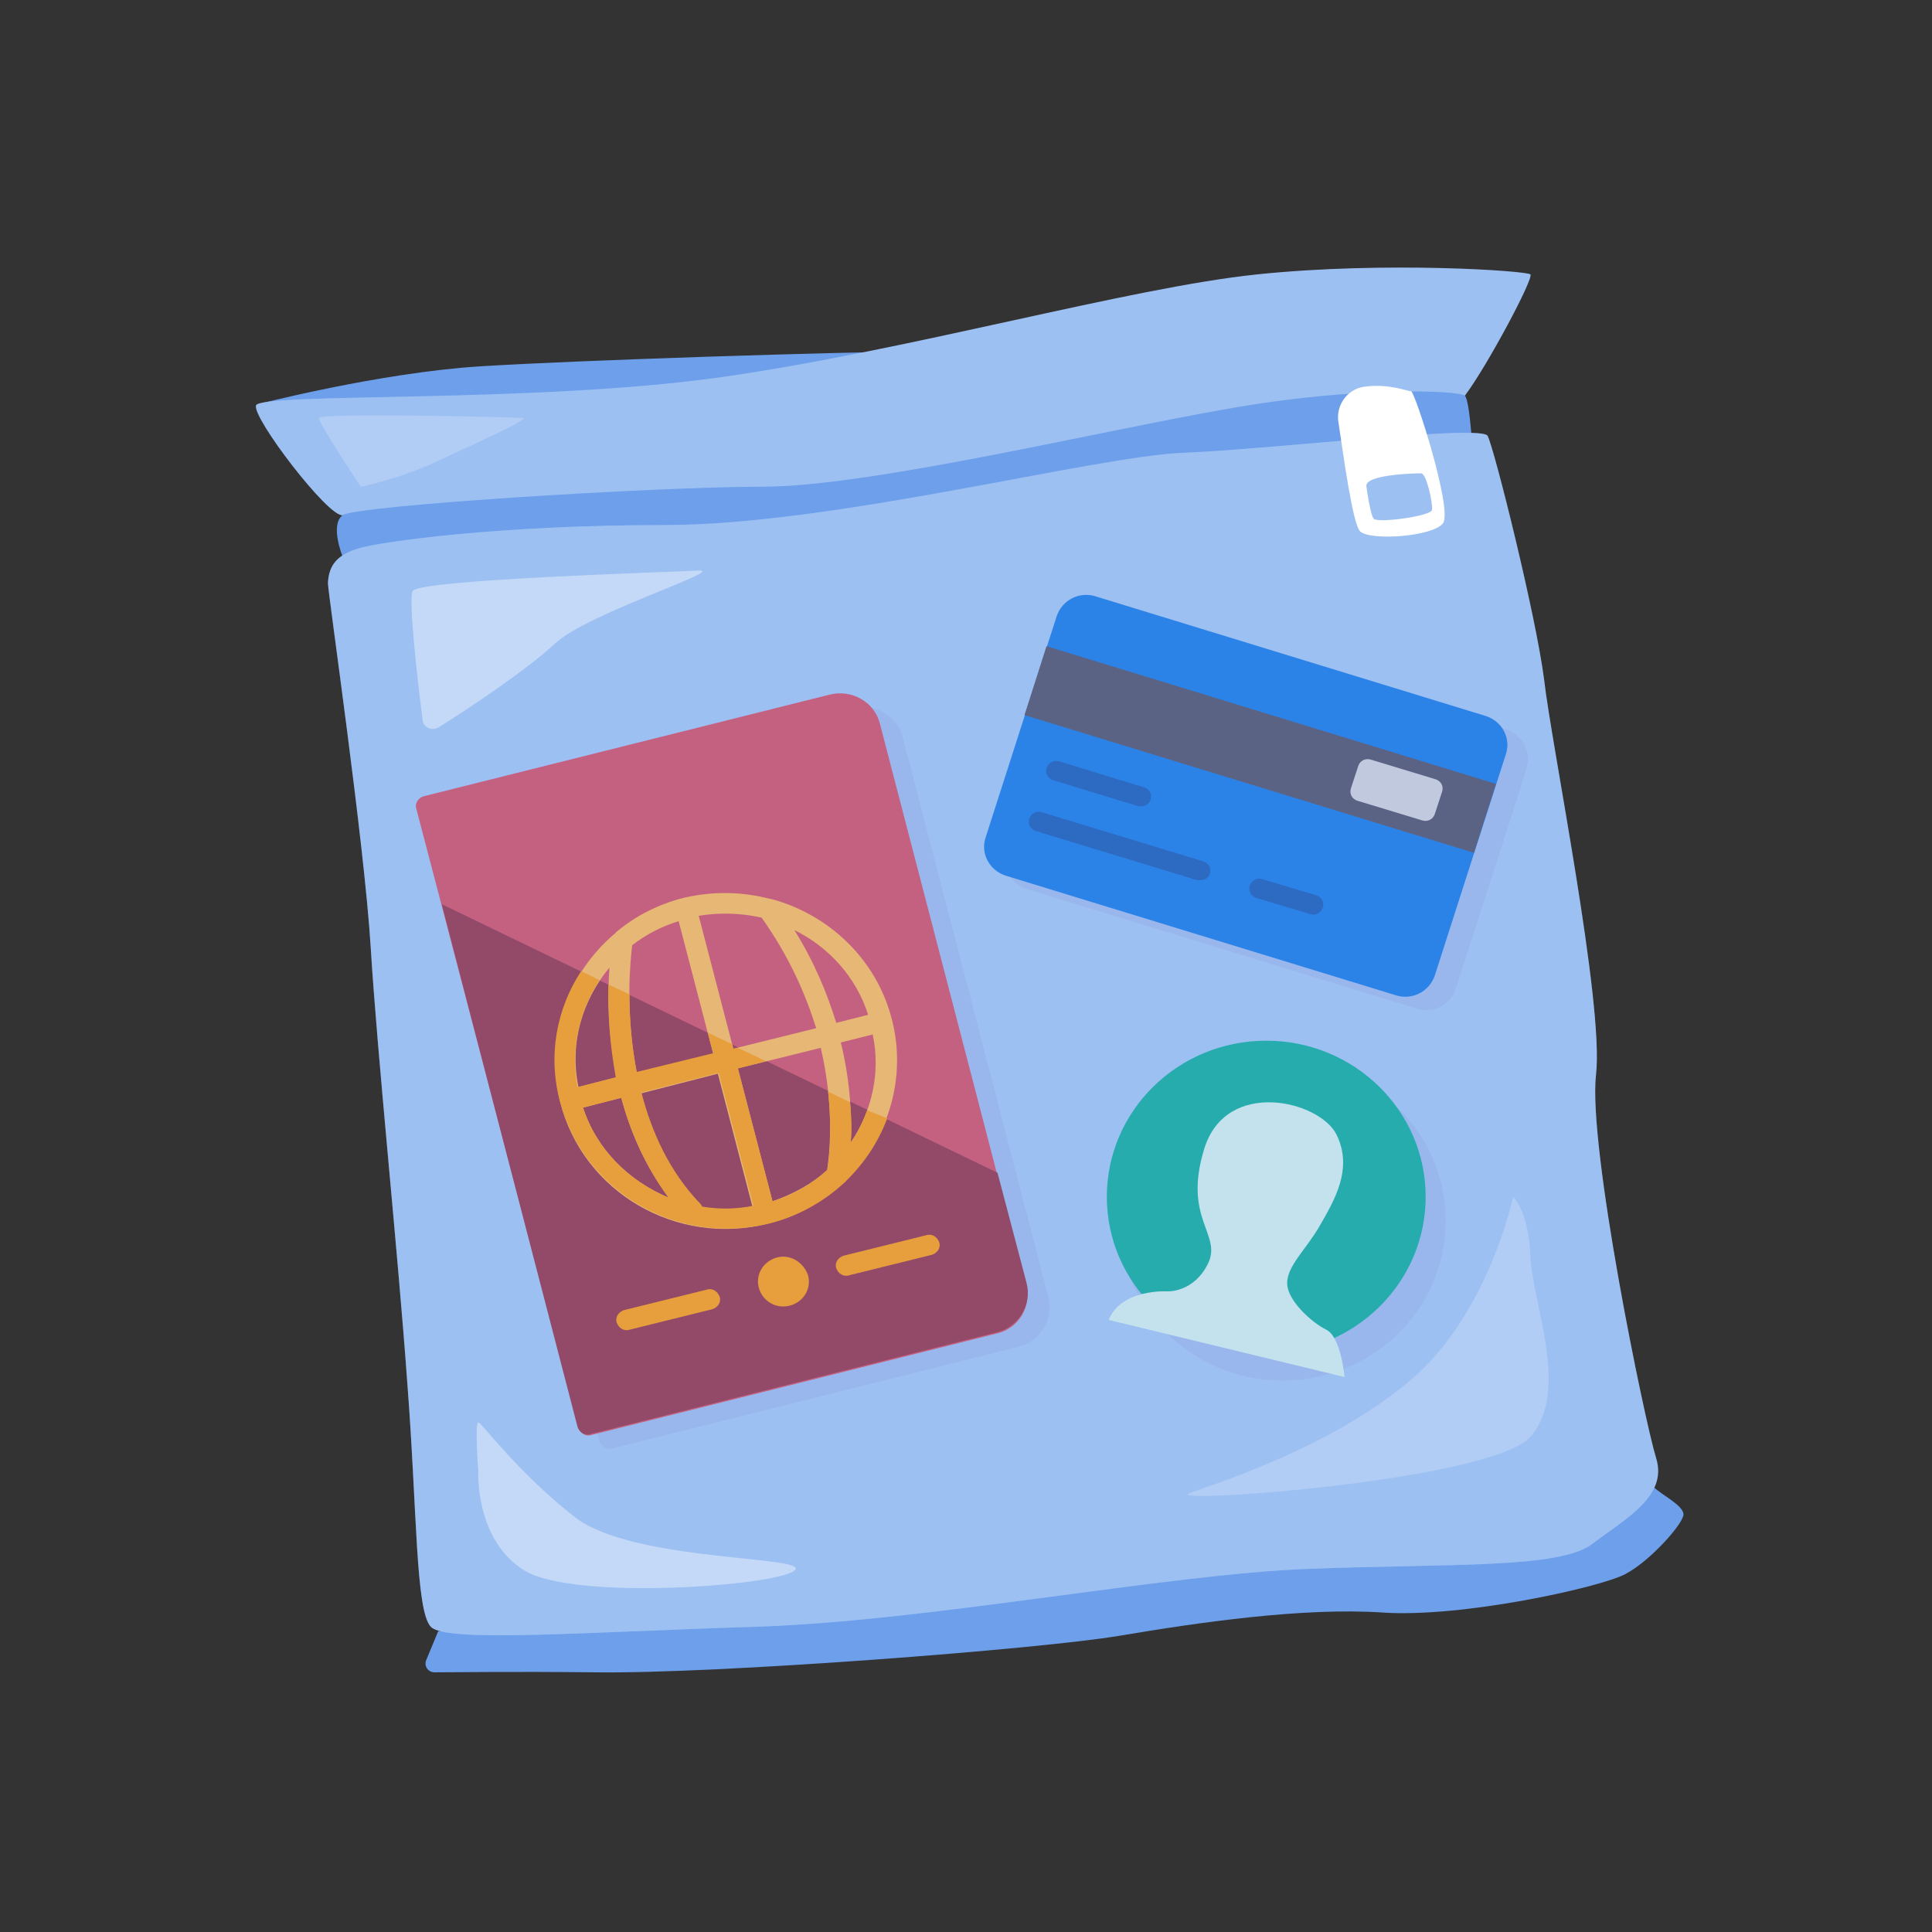 <?xml version="1.0" encoding="utf-8"?>
<!-- Generator: Adobe Illustrator 16.0.0, SVG Export Plug-In . SVG Version: 6.00 Build 0)  -->
<!DOCTYPE svg PUBLIC "-//W3C//DTD SVG 1.1//EN" "http://www.w3.org/Graphics/SVG/1.1/DTD/svg11.dtd">
<svg version="1.1" id="레이어_1" xmlns="http://www.w3.org/2000/svg" xmlns:xlink="http://www.w3.org/1999/xlink" x="0px"
	 y="0px" width="130px" height="130px" viewBox="0 0 130 130" enable-background="new 0 0 130 130" xml:space="preserve">
<rect x="0" y="0" width="130" height="130" fill="#333333" stroke="none"/>
<g>
	<defs>
		<rect id="SVGID_1_" x="16.603" y="17.353" width="96.795" height="95.295"/>
	</defs>
	<clipPath id="SVGID_2_">
		<use xlink:href="#SVGID_1_"  overflow="visible"/>
	</clipPath>
	<path clip-path="url(#SVGID_2_)" fill="#6D9FEB" d="M29.484,109.765l-0.797,1.922c-0.185,0.42,0.122,0.84,0.551,0.84
		c1.533,0,5.027-0.061,10.789,0c8.213,0.119,29.975-1.561,35.307-2.461c5.333-0.9,12.383-1.922,17.715-1.561
		c5.334,0.359,14.589-1.682,16.305-2.582c1.717-0.9,3.924-3.422,3.924-4.021s-1.471-1.32-1.961-1.801"/>
	<path clip-path="url(#SVGID_2_)" fill="#6D9FEB" d="M17.225,27.227c0,0,8.336-2.161,15.141-2.581
		c6.803-0.42,23.721-0.96,30.587-1.021c6.865-0.06-9.072,6.003-9.685,6.003"/>
	<path clip-path="url(#SVGID_2_)" fill="#9DC0F2" d="M23.047,34.67c-0.98,0.12-6.068-6.543-5.822-7.383
		c0.244-0.9,18.757-0.12,31.384-1.921c12.628-1.801,27.339-6.003,35.981-6.903s18.145-0.24,18.389,0
		c0.246,0.24-2.881,6.123-4.412,8.164c-1.533,2.041-20.475,11.765-20.475,11.765"/>
	<path clip-path="url(#SVGID_2_)" fill="#6D9FEB" d="M23.047,37.432c0,0-0.857-2.102,0-2.762c0.859-0.66,21.087-1.921,28.259-1.921
		s22.558-3.722,31.2-5.223c8.643-1.561,15.692-1.26,16.061-0.9c0.367,0.36,0.551,4.322,0.551,4.322"/>
	<path clip-path="url(#SVGID_2_)" fill="#9DC0F2" d="M22.066,39.232c0,0.66,2.452,17.468,2.881,24.552
		c0.43,7.082,1.84,20.59,2.452,29.174c0.675,8.643,0.552,15.426,1.594,16.508c1.042,1.08,10.176,0.359,21.761,0
		c11.646-0.361,27.707-3.543,37.33-3.902c9.623-0.361,16.857,0,19.064-1.682c2.205-1.68,5.087-3.182,4.29-5.762
		c-0.797-2.582-4.598-21.01-4.046-25.813c0.551-4.803-3.004-22.21-3.494-26.592c-0.551-4.322-3.371-15.607-3.801-16.388
		c-0.429-0.78-14.465,0.9-20.473,1.141c-6.008,0.239-23.538,4.861-34.879,4.861c-11.34,0-19.186,1.141-20.596,1.562
		C22.741,37.312,22.128,37.972,22.066,39.232z"/>
	<g opacity="0.298" clip-path="url(#SVGID_2_)" enable-background="new    ">
		<g>
			<defs>
				<rect id="SVGID_3_" x="29.123" y="40.433" width="73.92" height="57.359"/>
			</defs>
			<clipPath id="SVGID_4_">
				<use xlink:href="#SVGID_3_"  overflow="visible"/>
			</clipPath>
			<g opacity="0.298" clip-path="url(#SVGID_4_)" enable-background="new    ">
				<g>
					<defs>
						<rect id="SVGID_5_" x="29.123" y="47.152" width="42.479" height="50.64"/>
					</defs>
					<clipPath id="SVGID_6_">
						<use xlink:href="#SVGID_5_"  overflow="visible"/>
					</clipPath>
					<path clip-path="url(#SVGID_6_)" fill="#5A489B" d="M60.746,49.617c-0.369-1.44-1.9-2.341-3.372-1.981l-27.399,6.844
						c-0.368,0.12-0.613,0.48-0.49,0.84l10.85,41.66c0.122,0.359,0.49,0.6,0.857,0.48l27.339-6.844
						c1.472-0.359,2.391-1.861,2.022-3.301L60.746,49.617z"/>
				</g>
			</g>
			<g opacity="0.298" clip-path="url(#SVGID_4_)" enable-background="new    ">
				<g>
					<defs>
						<rect id="SVGID_7_" x="67.522" y="40.433" width="35.521" height="28.08"/>
					</defs>
					<clipPath id="SVGID_8_">
						<use xlink:href="#SVGID_7_"  overflow="visible"/>
					</clipPath>
					<path clip-path="url(#SVGID_8_)" fill="#5A489B" d="M101.324,49.077l-26.235-8.044c-1.103-0.36-2.268,0.24-2.636,1.32
						l-0.797,2.521l-1.287,4.082l-2.636,8.284c-0.368,1.08,0.245,2.221,1.349,2.581l26.234,8.043c1.104,0.36,2.27-0.239,2.637-1.32
						l3.984-12.365l0.184-0.541l0.613-1.98C103.041,50.578,102.428,49.438,101.324,49.077z"/>
				</g>
			</g>
			<g opacity="0.298" clip-path="url(#SVGID_4_)" enable-background="new    ">
				<g>
					<defs>
						<rect id="SVGID_9_" x="74.963" y="71.151" width="22.8" height="22.08"/>
					</defs>
					<clipPath id="SVGID_10_">
						<use xlink:href="#SVGID_9_"  overflow="visible"/>
					</clipPath>
					<ellipse clip-path="url(#SVGID_10_)" fill="#5A489B" cx="86.307" cy="82.152" rx="10.972" ry="10.745"/>
				</g>
			</g>
		</g>
	</g>
	<path clip-path="url(#SVGID_2_)" fill="#D1435B" d="M67.12,89.716L39.781,96.56c-0.367,0.119-0.735-0.121-0.857-0.48l-10.911-41.66
		c-0.122-0.359,0.122-0.72,0.49-0.84l27.339-6.844c1.471-0.359,3.004,0.48,3.371,1.981l9.808,37.698
		C69.449,87.854,68.592,89.356,67.12,89.716z"/>
	<path clip-path="url(#SVGID_2_)" fill="#8E243A" d="M67.12,78.911L29.729,60.843l9.134,35.176c0.122,0.361,0.49,0.6,0.858,0.48
		l27.338-6.844c1.472-0.359,2.391-1.861,2.023-3.301L67.12,78.911z"/>
	<path clip-path="url(#SVGID_2_)" fill="#FFB54D" d="M41.008,65.104c-0.123,1.74-0.123,4.441,0.49,7.383l-2.574,0.66
		C38.311,70.206,39.169,67.325,41.008,65.104z M58.416,68.286l-2.146,0.539c-0.612-1.98-1.472-4.081-2.819-6.242
		C55.78,63.724,57.619,65.765,58.416,68.286z M57.252,76.87c0.061-1.621,0-3.963-0.675-6.724l2.146-0.54
		C59.274,72.188,58.661,74.769,57.252,76.87z M48.303,72.247l2.328,8.945c-1.164,0.18-2.268,0.24-3.371,0.059
		c-0.061-0.059-0.061-0.119-0.122-0.18c-2.146-2.221-3.311-4.922-3.984-7.504L48.303,72.247z M51.98,80.831l-2.33-8.943l5.578-1.381
		c0.98,4.201,0.552,7.383,0.43,8.225C54.678,79.632,53.39,80.351,51.98,80.831z M51.244,61.743c1.84,2.581,2.942,5.102,3.678,7.443
		l-5.578,1.381l-2.329-8.944C48.425,61.383,49.896,61.442,51.244,61.743z M45.666,61.983l2.33,8.943l-5.149,1.262
		c-0.797-4.023-0.429-7.624-0.307-8.585C43.459,62.884,44.502,62.343,45.666,61.983z M39.23,74.528l2.574-0.66
		c0.613,2.281,1.594,4.563,3.188,6.723C42.295,79.45,40.149,77.351,39.23,74.528z M51.674,82.333
		c1.961-0.48,3.738-1.502,5.088-2.762c0.061,0,0.061-0.061,0.122-0.121c2.819-2.701,4.168-6.842,3.126-10.865
		c-1.042-4.081-4.291-7.082-8.152-8.103h-0.062c-1.839-0.48-3.8-0.54-5.823-0.061c-1.654,0.421-3.188,1.201-4.413,2.222
		c-0.062,0.06-0.123,0.06-0.123,0.12c-3.249,2.701-4.843,7.083-3.739,11.405C39.23,80.231,45.544,83.894,51.674,82.333z"/>
	<path clip-path="url(#SVGID_2_)" fill="#FF9400" d="M62.339,83.112l-5.577,1.381c-0.369,0.121-0.613,0.48-0.491,0.84
		c0.122,0.361,0.491,0.602,0.858,0.48l5.578-1.381c0.367-0.119,0.613-0.48,0.49-0.84S62.707,82.993,62.339,83.112z"/>
	<path clip-path="url(#SVGID_2_)" fill="#FF9400" d="M52.287,84.614c-0.92,0.24-1.472,1.141-1.227,2.041s1.164,1.439,2.084,1.199
		s1.471-1.141,1.227-2.041C54.064,84.913,53.145,84.374,52.287,84.614z"/>
	<path clip-path="url(#SVGID_2_)" fill="#FF9400" d="M47.566,86.774l-5.578,1.381c-0.367,0.119-0.613,0.48-0.49,0.84
		c0.123,0.361,0.49,0.602,0.857,0.48l5.578-1.381c0.368-0.119,0.613-0.48,0.491-0.84C48.302,86.896,47.934,86.655,47.566,86.774z"/>
	<path clip-path="url(#SVGID_2_)" fill="#FF9400" d="M47.26,81.192c-0.061-0.061-0.061-0.121-0.123-0.18
		c-2.145-2.223-3.31-4.924-3.983-7.504l5.21-1.32l2.33,8.943C49.527,81.372,48.363,81.372,47.26,81.192z M39.23,74.528l2.574-0.66
		c0.613,2.281,1.594,4.563,3.188,6.723C42.295,79.45,40.149,77.351,39.23,74.528z M58.355,74.708
		c-0.307,0.781-0.613,1.502-1.104,2.162c0.061-0.781,0.061-1.682-0.063-2.701l-1.471-0.721c0.307,2.701,0.062,4.682-0.061,5.283
		c-1.043,0.959-2.269,1.68-3.678,2.1l-2.33-8.943l1.9-0.48l-1.9-0.9l-0.307,0.061l-0.061-0.301l-1.655-0.78l0.368,1.38l-5.149,1.262
		c-0.368-1.922-0.49-3.782-0.49-5.223l-1.41-0.66c-0.062,1.68,0.062,3.901,0.49,6.242l-2.574,0.66
		c-0.49-2.58,0.122-5.102,1.472-7.202l-1.227-0.601c-1.654,2.521-2.268,5.702-1.41,8.824c1.594,6.002,7.846,9.664,14.037,8.164
		c1.962-0.48,3.739-1.502,5.088-2.762c0.062,0,0.062-0.061,0.123-0.121c1.226-1.199,2.145-2.58,2.758-4.201L58.355,74.708z"/>
	<path clip-path="url(#SVGID_2_)" fill="#0770E3" d="M93.907,66.965l-26.235-8.043c-1.104-0.36-1.717-1.501-1.349-2.582
		l4.781-14.887c0.368-1.08,1.532-1.681,2.636-1.32l26.234,8.044c1.104,0.359,1.717,1.5,1.35,2.581l-4.781,14.887
		C96.176,66.725,95.01,67.325,93.907,66.965z"/>
	<polygon clip-path="url(#SVGID_2_)" fill="#444560" points="100.662,52.745 70.418,43.478 68.935,48.118 99.181,57.385 	"/>
	<path clip-path="url(#SVGID_2_)" fill="#CDCDD7" d="M95.685,55.199l-4.353-1.32c-0.367-0.12-0.551-0.48-0.428-0.841l0.49-1.5
		c0.122-0.36,0.49-0.54,0.857-0.421l4.352,1.321c0.369,0.12,0.553,0.479,0.43,0.84l-0.49,1.501
		C96.42,55.14,96.053,55.319,95.685,55.199z"/>
	<path clip-path="url(#SVGID_2_)" fill="#084EB2" d="M76.561,54.239l-5.701-1.741c-0.367-0.12-0.552-0.479-0.429-0.84
		c0.122-0.36,0.49-0.54,0.858-0.421l5.7,1.741c0.368,0.12,0.552,0.48,0.429,0.841C77.296,54.179,76.928,54.299,76.561,54.239z"/>
	<path clip-path="url(#SVGID_2_)" fill="#084EB2" d="M80.545,59.222l-10.85-3.302c-0.368-0.12-0.553-0.48-0.43-0.84
		c0.123-0.36,0.49-0.541,0.858-0.421l10.85,3.302c0.368,0.12,0.552,0.48,0.429,0.841C81.342,59.102,80.912,59.281,80.545,59.222z"/>
	<path clip-path="url(#SVGID_2_)" fill="#084EB2" d="M88.146,61.503l-3.616-1.081c-0.368-0.12-0.553-0.479-0.43-0.84
		s0.49-0.541,0.858-0.421l3.616,1.081c0.368,0.12,0.552,0.48,0.43,0.84C88.881,61.442,88.514,61.623,88.146,61.503z"/>
	<ellipse clip-path="url(#SVGID_2_)" fill="#00A698" cx="85.203" cy="80.531" rx="10.727" ry="10.505"/>
	<path clip-path="url(#SVGID_2_)" fill="#D0EEEC" d="M90.475,92.657c0,0-0.245-2.701-1.227-3.182
		c-0.98-0.48-2.574-1.922-2.635-3.061c-0.062-1.201,1.287-2.342,2.207-3.963c0.919-1.621,2.268-3.781,1.103-6.123
		c-1.165-2.281-7.417-3.781-8.888,0.961s1.226,5.762,0.245,7.744c-0.981,1.98-2.759,1.859-2.759,1.859s-3.064-0.18-3.923,1.922"/>
	<g opacity="0.247" clip-path="url(#SVGID_2_)" enable-background="new    ">
		<g>
			<defs>
				<rect id="SVGID_11_" x="21.683" y="28.433" width="90.239" height="82.08"/>
			</defs>
			<clipPath id="SVGID_12_">
				<use xlink:href="#SVGID_11_"  overflow="visible"/>
			</clipPath>
			<path clip-path="url(#SVGID_12_)" fill="#9DC0F2" d="M22.066,39.232c0,0.66,2.452,17.468,2.881,24.552
				c0.43,7.082,1.84,20.59,2.452,29.174c0.675,8.643,0.552,15.426,1.594,16.508c1.042,1.08,10.176,0.359,21.761,0
				c11.646-0.361,27.707-3.543,37.33-3.902c9.623-0.361,16.857,0,19.064-1.682c2.205-1.68,5.087-3.182,4.29-5.762
				c-0.797-2.582-4.598-21.01-4.046-25.813c0.551-4.803-3.004-22.21-3.494-26.592c-0.551-4.322-3.371-15.607-3.801-16.388
				c-0.429-0.78-14.465,0.9-20.473,1.141c-6.008,0.239-23.538,4.861-34.879,4.861c-11.34,0-19.186,1.141-20.596,1.562
				C22.741,37.312,22.128,37.972,22.066,39.232z"/>
		</g>
	</g>
	<path clip-path="url(#SVGID_2_)" fill="#FFFFFF" d="M91.762,26.026c-1.104,0.18-1.839,1.2-1.717,2.281
		c0.369,2.461,0.981,6.963,1.472,7.443c0.675,0.66,4.904,0.36,5.578-0.54c0.675-0.9-1.899-8.885-2.146-8.885
		C94.704,26.326,93.417,25.786,91.762,26.026z"/>
	<g opacity="0.4" clip-path="url(#SVGID_2_)" enable-background="new    ">
		<g>
			<defs>
				<rect id="SVGID_13_" x="26.963" y="38.272" width="20.64" height="11.52"/>
			</defs>
			<clipPath id="SVGID_14_">
				<use xlink:href="#SVGID_13_"  overflow="visible"/>
			</clipPath>
			<path clip-path="url(#SVGID_14_)" fill="#FFFFFF" d="M29.484,48.957c-0.43,0.24-0.981,0-1.043-0.48
				c-0.307-2.401-0.98-8.104-0.674-8.704c0.367-0.78,17.102-1.261,19.186-1.381c2.146-0.12-7.479,2.882-9.623,4.923
				C35.613,44.935,31.445,47.756,29.484,48.957z"/>
		</g>
	</g>
	<g opacity="0.4" clip-path="url(#SVGID_2_)" enable-background="new    ">
		<g>
			<defs>
				<rect id="SVGID_15_" x="31.522" y="95.151" width="22.8" height="12.48"/>
			</defs>
			<clipPath id="SVGID_16_">
				<use xlink:href="#SVGID_15_"  overflow="visible"/>
			</clipPath>
			<path clip-path="url(#SVGID_16_)" fill="#FFFFFF" d="M32.181,98.96c0,0-0.245,4.682,3.126,6.723s16.918,1.021,18.145,0
				c1.226-1.02-10.85-0.539-14.773-3.602c-3.922-3.061-6.252-6.363-6.497-6.363S32.181,98.96,32.181,98.96z"/>
		</g>
	</g>
	<g opacity="0.2" clip-path="url(#SVGID_2_)" enable-background="new    ">
		<g>
			<defs>
				<rect id="SVGID_17_" x="79.522" y="80.272" width="24.96" height="21.119"/>
			</defs>
			<clipPath id="SVGID_18_">
				<use xlink:href="#SVGID_17_"  overflow="visible"/>
			</clipPath>
			<path clip-path="url(#SVGID_18_)" fill="#FFFFFF" d="M101.814,80.532c0,0-1.654,7.863-6.865,12.305
				c-5.21,4.443-12.688,6.844-14.895,7.623c-2.207,0.781,20.228-0.779,22.925-3.781c2.696-3.061,0.122-9.004,0-12.125
				C102.856,81.433,101.814,80.532,101.814,80.532z"/>
		</g>
	</g>
	<g opacity="0.2" clip-path="url(#SVGID_2_)" enable-background="new    ">
		<g>
			<defs>
				<rect id="SVGID_19_" x="20.963" y="27.712" width="14.399" height="5.521"/>
			</defs>
			<clipPath id="SVGID_20_">
				<use xlink:href="#SVGID_19_"  overflow="visible"/>
			</clipPath>
			<path clip-path="url(#SVGID_20_)" fill="#FFFFFF" d="M24.273,32.75c0,0-2.82-4.263-2.82-4.623c0-0.359,13.18-0.06,13.731,0
				c0.49,0.061-3.004,1.621-5.7,2.882C26.787,32.27,24.273,32.75,24.273,32.75z"/>
		</g>
	</g>
	<path clip-path="url(#SVGID_2_)" fill="#9DC0F2" d="M91.945,32.749c0,0,0.246,1.861,0.491,2.161c0.306,0.3,3.861-0.18,3.923-0.601
		c0.062-0.42-0.367-2.461-0.735-2.461C95.316,31.849,91.762,31.909,91.945,32.749z"/>
</g>
</svg>
